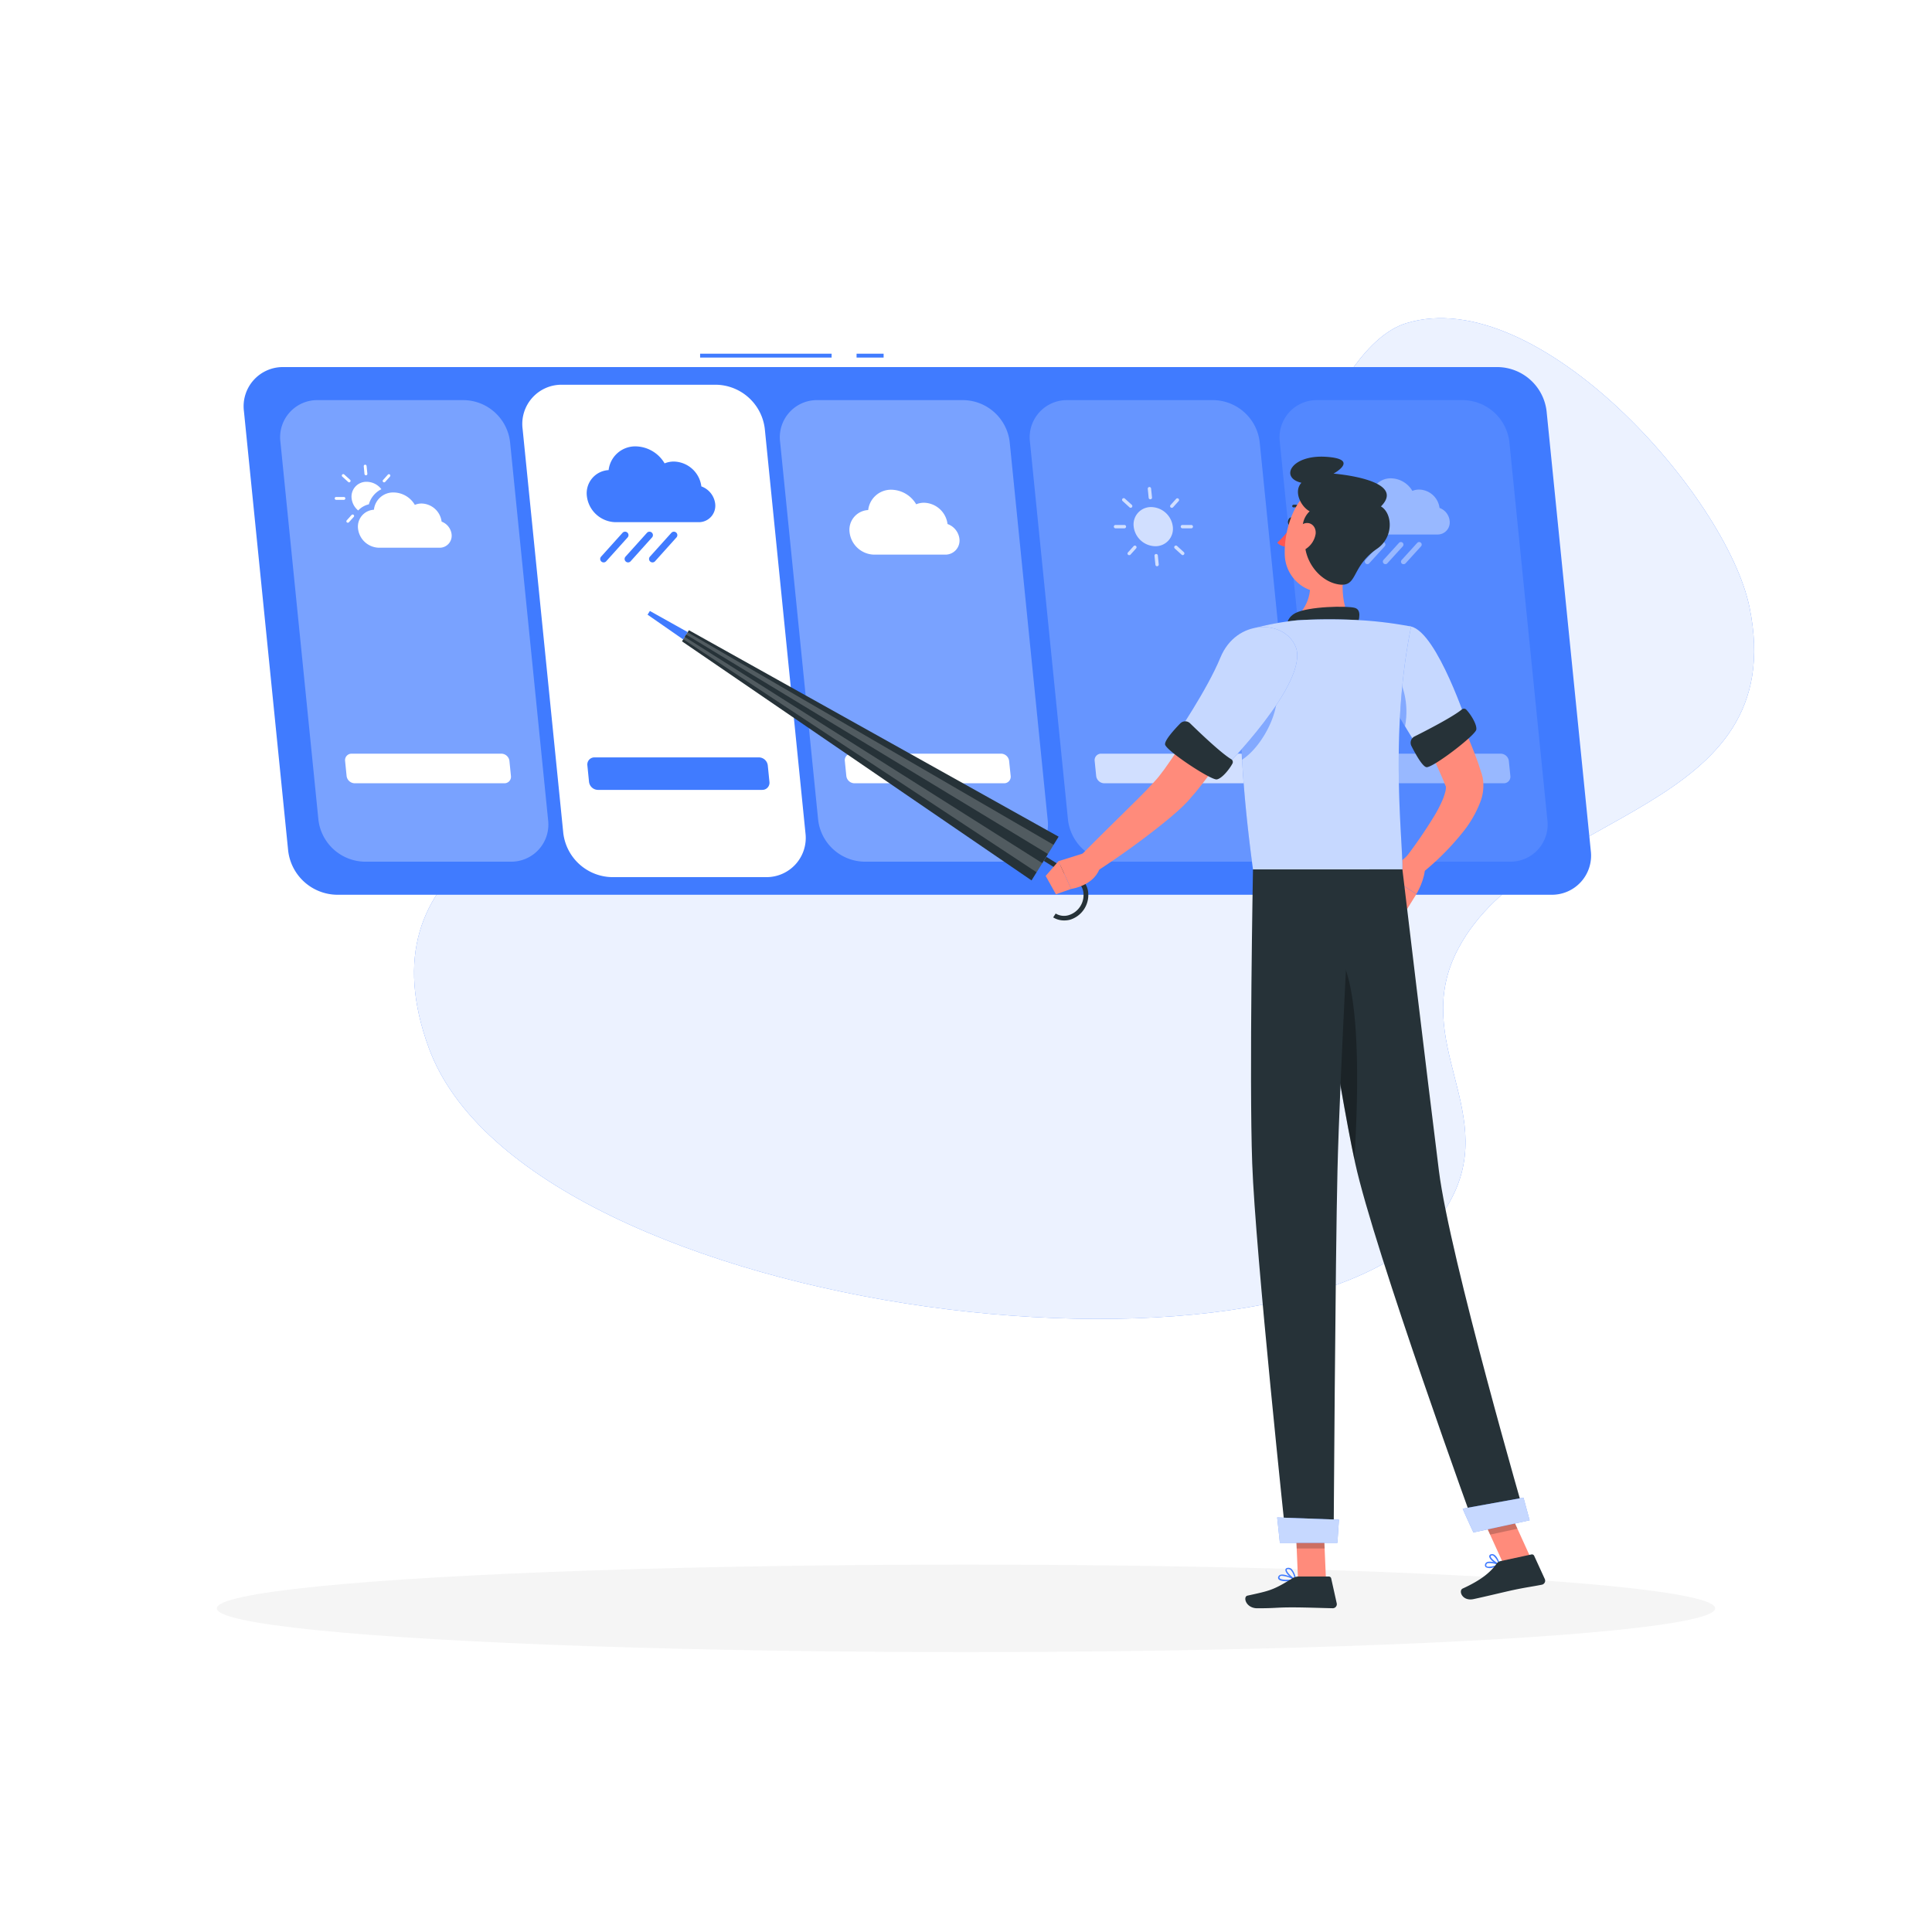 <svg class="animated" id="freepik_stories-weather" xmlns="http://www.w3.org/2000/svg" viewBox="0 0 500 500" version="1.1" xmlns:xlink="http://www.w3.org/1999/xlink" xmlns:svgjs="http://svgjs.com/svgjs"><style>svg#freepik_stories-weather:not(.animated) .animable {opacity: 0;}svg#freepik_stories-weather.animated #freepik--background-simple--inject-19 {animation: 1s 1 forwards cubic-bezier(.36,-0.01,.5,1.38) slideDown;animation-delay: 0s;}svg#freepik_stories-weather.animated #freepik--Shadow--inject-19 {animation: 1s 1 forwards cubic-bezier(.36,-0.01,.5,1.38) slideLeft;animation-delay: 0s;}svg#freepik_stories-weather.animated #freepik--weather-widget--inject-19 {animation: 1s 1 forwards cubic-bezier(.36,-0.01,.5,1.38) lightSpeedLeft;animation-delay: 0s;}svg#freepik_stories-weather.animated #freepik--Character--inject-19 {animation: 1s 1 forwards cubic-bezier(.36,-0.01,.5,1.38) zoomIn;animation-delay: 0s;}            @keyframes slideDown {                0% {                    opacity: 0;                    transform: translateY(-30px);                }                100% {                    opacity: 1;                    transform: translateY(0);                }            }                    @keyframes slideLeft {                0% {                    opacity: 0;                    transform: translateX(-30px);                }                100% {                    opacity: 1;                    transform: translateX(0);                }            }                    @keyframes lightSpeedLeft {              from {                transform: translate3d(-50%, 0, 0) skewX(20deg);                opacity: 0;              }              60% {                transform: skewX(-10deg);                opacity: 1;              }              80% {                transform: skewX(2deg);              }              to {                opacity: 1;                transform: translate3d(0, 0, 0);              }            }                    @keyframes zoomIn {                0% {                    opacity: 0;                    transform: scale(0.5);                }                100% {                    opacity: 1;                    transform: scale(1);                }            }        </style><g id="freepik--background-simple--inject-19" class="animable" style="transform-origin: 280.567px 211.839px;"><path d="M324.27,147.72C281.9,199.79,77,177.68,110.93,271.09c25.53,70.35,230.64,94.75,263.52,41.2,14.69-23.91-10.11-42.37,3-66.89,19.37-36.33,86.25-34.67,75.33-88.22-5.87-28.74-54.75-84-88.84-73.54C344,89.77,331.5,138.83,324.27,147.72Z" style="fill: rgb(64, 123, 255); transform-origin: 280.567px 211.839px;" id="elrn2r6qdtqm" class="animable"></path><g id="elwd55ik5g14s"><path d="M324.27,147.72C281.9,199.79,77,177.68,110.93,271.09c25.53,70.35,230.64,94.75,263.52,41.2,14.69-23.91-10.11-42.37,3-66.89,19.37-36.33,86.25-34.67,75.33-88.22-5.87-28.74-54.75-84-88.84-73.54C344,89.77,331.5,138.83,324.27,147.72Z" style="fill: rgb(255, 255, 255); opacity: 0.9; transform-origin: 280.567px 211.839px;" class="animable"></path></g></g><g id="freepik--Shadow--inject-19" class="animable" style="transform-origin: 250px 416.24px;"><ellipse id="freepik--path--inject-19" cx="250" cy="416.24" rx="193.89" ry="11.32" style="fill: rgb(245, 245, 245); transform-origin: 250px 416.24px;" class="animable"></ellipse></g><g id="freepik--weather-widget--inject-19" class="animable" style="transform-origin: 237.411px 161.551px;"><rect x="221.68" y="91.54" width="7" height="1" style="fill: rgb(64, 123, 255); transform-origin: 225.18px 92.04px;" id="elhqkmoxpsbf" class="animable"></rect><rect x="181.19" y="91.54" width="34.03" height="1" style="fill: rgb(64, 123, 255); transform-origin: 198.205px 92.04px;" id="el87lttmo6zot" class="animable"></rect><path d="M401.46,231.56H87.1a12.9,12.9,0,0,1-12.52-11.38L63.13,106.42A10.14,10.14,0,0,1,73.36,95H387.72a12.92,12.92,0,0,1,12.53,11.38l11.44,113.76A10.13,10.13,0,0,1,401.46,231.56Z" style="fill: rgb(64, 123, 255); transform-origin: 237.411px 163.28px;" id="elz0a8jgz92jp" class="animable"></path><g id="elwxdqxrvkl1"><path d="M132.11,223H94.3a12.27,12.27,0,0,1-11.89-10.8l-9.84-97.85a9.61,9.61,0,0,1,9.71-10.8h37.81A12.25,12.25,0,0,1,132,114.38l9.85,97.85A9.61,9.61,0,0,1,132.11,223Z" style="fill: rgb(255, 255, 255); opacity: 0.3; transform-origin: 107.208px 163.275px;" class="animable"></path></g><path d="M198.21,227H158.32a12.93,12.93,0,0,1-12.54-11.4L135.25,111A10.14,10.14,0,0,1,145.5,99.57h39.89A12.92,12.92,0,0,1,197.93,111l10.53,104.68A10.15,10.15,0,0,1,198.21,227Z" style="fill: rgb(255, 255, 255); transform-origin: 171.848px 163.285px;" id="elq4y455zmqxk" class="animable"></path><g id="elaihgv1ka78"><path d="M261.43,223H223.62a12.25,12.25,0,0,1-11.88-10.8l-9.85-97.85a9.61,9.61,0,0,1,9.71-10.8h37.81a12.27,12.27,0,0,1,11.89,10.8l9.84,97.85A9.61,9.61,0,0,1,261.43,223Z" style="fill: rgb(255, 255, 255); opacity: 0.3; transform-origin: 236.515px 163.275px;" class="animable"></path></g><g id="el45jjkseibph"><path d="M326.09,223H288.28a12.26,12.26,0,0,1-11.88-10.8l-9.85-97.85a9.63,9.63,0,0,1,9.72-10.8h37.8A12.27,12.27,0,0,1,326,114.38l9.84,97.85A9.61,9.61,0,0,1,326.09,223Z" style="fill: rgb(255, 255, 255); opacity: 0.2; transform-origin: 301.195px 163.275px;" class="animable"></path></g><g id="el3q379fgf2ty"><path d="M390.75,223H352.94a12.26,12.26,0,0,1-11.88-10.8l-9.85-97.85a9.63,9.63,0,0,1,9.72-10.8h37.8a12.27,12.27,0,0,1,11.89,10.8l9.84,97.85A9.61,9.61,0,0,1,390.75,223Z" style="fill: rgb(255, 255, 255); opacity: 0.1; transform-origin: 365.836px 163.275px;" class="animable"></path></g><path d="M245.22,135.62a6.28,6.28,0,0,0-6.11-5.51,5.18,5.18,0,0,0-2,.4,7.6,7.6,0,0,0-6.42-3.77,5.93,5.93,0,0,0-6,5.26,5.11,5.11,0,0,0-4.82,5.76,6.54,6.54,0,0,0,6.36,5.78h18.38a3.65,3.65,0,0,0,3.69-4.1A4.65,4.65,0,0,0,245.22,135.62Z" style="fill: rgb(255, 255, 255); transform-origin: 234.078px 135.14px;" id="elh1ck1qrw3ek" class="animable"></path><path d="M181.51,125.88a7.34,7.34,0,0,0-7.13-6.43,6.16,6.16,0,0,0-2.38.47,8.88,8.88,0,0,0-7.49-4.4,6.93,6.93,0,0,0-7,6.14,6,6,0,0,0-5.63,6.73,7.63,7.63,0,0,0,7.43,6.75h21.47a4.26,4.26,0,0,0,4.31-4.78A5.47,5.47,0,0,0,181.51,125.88Z" style="fill: rgb(64, 123, 255); transform-origin: 168.478px 125.33px;" id="eleqsn360uhzv" class="animable"></path><path d="M162.55,145.55a.9.9,0,0,1-.6-.23.89.89,0,0,1-.07-1.26l5.58-6.2a.89.89,0,0,1,1.32,1.19l-5.57,6.2A.88.88,0,0,1,162.55,145.55Z" style="fill: rgb(64, 123, 255); transform-origin: 165.314px 141.576px;" id="elno362dxr4xr" class="animable"></path><path d="M168.87,145.55a.9.9,0,0,1-.6-.23.89.89,0,0,1-.07-1.26l5.58-6.2a.89.89,0,0,1,1.32,1.19l-5.57,6.2A.88.88,0,0,1,168.87,145.55Z" style="fill: rgb(64, 123, 255); transform-origin: 171.634px 141.576px;" id="ell353ix7zvlm" class="animable"></path><path d="M156.23,145.55a.9.9,0,0,1-.6-.23.89.89,0,0,1-.07-1.26l5.58-6.2a.89.89,0,0,1,1.32,1.19l-5.57,6.2A.88.88,0,0,1,156.23,145.55Z" style="fill: rgb(64, 123, 255); transform-origin: 158.994px 141.576px;" id="el78e3flia4o5" class="animable"></path><g id="elkksmhdct3a"><g style="opacity: 0.4; transform-origin: 362.893px 134.896px;" class="animable"><path d="M372.55,131.45a5.43,5.43,0,0,0-5.27-4.75,4.56,4.56,0,0,0-1.76.34,6.56,6.56,0,0,0-5.53-3.25,5.12,5.12,0,0,0-5.2,4.54,4.42,4.42,0,0,0-4.16,5,5.65,5.65,0,0,0,5.49,5H372a3.13,3.13,0,0,0,3.17-3.53A4,4,0,0,0,372.55,131.45Z" style="fill: rgb(255, 255, 255); transform-origin: 362.893px 131.06px;" id="elg0lpeeh4mkd" class="animable"></path><path d="M358.54,146a.63.63,0,0,1-.44-.17.66.66,0,0,1-.05-.93l4-4.4a.66.66,0,1,1,1,.88l-4,4.4A.64.64,0,0,1,358.54,146Z" style="fill: rgb(255, 255, 255); transform-origin: 360.549px 143.137px;" id="elky2d4rl7tef" class="animable"></path><path d="M363.21,146a.61.61,0,0,1-.44-.17.65.65,0,0,1,0-.93l4-4.4a.66.66,0,1,1,1,.88l-4,4.4A.64.64,0,0,1,363.21,146Z" style="fill: rgb(255, 255, 255); transform-origin: 365.255px 143.139px;" id="elq83n3du3c6s" class="animable"></path><path d="M353.87,146a.64.64,0,0,1-.44-.17.66.66,0,0,1-.05-.93l4-4.4a.66.66,0,0,1,.93-.05.65.65,0,0,1,.05.93l-4,4.4A.64.64,0,0,1,353.87,146Z" style="fill: rgb(255, 255, 255); transform-origin: 355.872px 143.141px;" id="el7eyvgf9eqj7" class="animable"></path></g></g><g id="elg7zomuk5df"><g style="opacity: 0.7; transform-origin: 298.5px 136.294px;" class="animable"><path d="M303.52,136.29a4.5,4.5,0,0,1-4.55,5.07,5.73,5.73,0,0,1-5.57-5.07,4.49,4.49,0,0,1,4.55-5.06A5.73,5.73,0,0,1,303.52,136.29Z" style="fill: rgb(255, 255, 255); transform-origin: 298.46px 136.295px;" id="eli9l5rp6uctl" class="animable"></path><path d="M299.45,146.55a.43.43,0,0,1-.43-.39l-.24-2.31a.44.44,0,0,1,.39-.48.44.44,0,0,1,.48.39l.23,2.31a.43.43,0,0,1-.39.47Z" style="fill: rgb(255, 255, 255); transform-origin: 299.33px 144.959px;" id="elwgxshiryiu" class="animable"></path><path d="M297.7,129.22a.44.44,0,0,1-.43-.4l-.23-2.3a.44.44,0,0,1,.39-.48.43.43,0,0,1,.47.39l.24,2.31a.43.43,0,0,1-.39.47Z" style="fill: rgb(255, 255, 255); transform-origin: 297.59px 127.629px;" id="elsz1i6bxz1c" class="animable"></path><path d="M291,136.73h-2.31a.44.44,0,0,1-.43-.44.43.43,0,0,1,.43-.43H291a.43.43,0,0,1,.43.43A.44.44,0,0,1,291,136.73Z" style="fill: rgb(255, 255, 255); transform-origin: 289.845px 136.295px;" id="elq99mfs5zg3j" class="animable"></path><path d="M308.28,136.73H306a.44.44,0,0,1-.43-.44.43.43,0,0,1,.43-.43h2.31a.43.43,0,0,1,.43.43A.44.44,0,0,1,308.28,136.73Z" style="fill: rgb(255, 255, 255); transform-origin: 307.155px 136.295px;" id="el5vsp29fa85r" class="animable"></path><path d="M306.1,143.67a.46.46,0,0,1-.29-.11l-1.8-1.63a.44.44,0,0,1,.59-.65l1.79,1.63a.44.44,0,0,1,0,.62A.43.43,0,0,1,306.1,143.67Z" style="fill: rgb(255, 255, 255); transform-origin: 305.203px 142.428px;" id="elmfhexjwbfwl" class="animable"></path><path d="M292.61,131.42a.44.44,0,0,1-.29-.12l-1.79-1.63a.43.43,0,1,1,.58-.64l1.8,1.63a.44.44,0,0,1-.3.76Z" style="fill: rgb(255, 255, 255); transform-origin: 291.718px 130.169px;" id="elyj66mrndppa" class="animable"></path><path d="M292.22,143.67a.44.44,0,0,1-.29-.11.43.43,0,0,1,0-.61l1.47-1.63a.43.43,0,0,1,.61,0,.44.44,0,0,1,0,.62l-1.47,1.63A.45.45,0,0,1,292.22,143.67Z" style="fill: rgb(255, 255, 255); transform-origin: 292.97px 142.432px;" id="el8r1n6dbl9yv" class="animable"></path><path d="M303.24,131.42a.4.4,0,0,1-.29-.12.43.43,0,0,1,0-.61l1.47-1.63a.44.44,0,0,1,.65.58l-1.47,1.63A.42.42,0,0,1,303.24,131.42Z" style="fill: rgb(255, 255, 255); transform-origin: 303.983px 130.189px;" id="elpzp10t6yu09" class="animable"></path></g></g><path d="M114.29,135a5.35,5.35,0,0,0-5.2-4.69,4.45,4.45,0,0,0-1.73.35,6.46,6.46,0,0,0-5.46-3.21,5,5,0,0,0-5.13,4.47,4.37,4.37,0,0,0-4.11,4.91,5.57,5.57,0,0,0,5.42,4.92h15.65a3.1,3.1,0,0,0,3.14-3.49A4,4,0,0,0,114.29,135Z" style="fill: rgb(255, 255, 255); transform-origin: 104.76px 134.599px;" id="eloft5h5qh7b9" class="animable"></path><path d="M98.7,126.61a6.22,6.22,0,0,0-3.24,3.91,5.47,5.47,0,0,0-2.76,1.59A4.72,4.72,0,0,1,91,129a3.83,3.83,0,0,1,3.88-4.31A4.82,4.82,0,0,1,98.7,126.61Z" style="fill: rgb(255, 255, 255); transform-origin: 94.835px 128.4px;" id="eljkqkgj11d2" class="animable"></path><path d="M94.7,123a.37.37,0,0,1-.37-.33l-.19-2a.36.36,0,0,1,.33-.4.36.36,0,0,1,.4.33l.2,2a.37.37,0,0,1-.33.41Z" style="fill: rgb(255, 255, 255); transform-origin: 94.605px 121.639px;" id="el2mw1jlh5vo5" class="animable"></path><path d="M89,129.36H87a.37.37,0,0,1-.37-.37.36.36,0,0,1,.37-.37h2a.37.37,0,0,1,.37.37A.38.38,0,0,1,89,129.36Z" style="fill: rgb(255, 255, 255); transform-origin: 88px 128.99px;" id="el2kipjq3fa9t" class="animable"></path><path d="M90.37,124.83a.38.38,0,0,1-.25-.09l-1.53-1.39a.37.37,0,0,1,.5-.55l1.53,1.39a.37.37,0,0,1,0,.52A.36.36,0,0,1,90.37,124.83Z" style="fill: rgb(255, 255, 255); transform-origin: 89.597px 123.767px;" id="ele07cabqft24" class="animable"></path><path d="M90,135.27a.35.35,0,0,1-.25-.1.37.37,0,0,1,0-.52L91,133.26a.39.39,0,0,1,.53,0,.38.38,0,0,1,0,.53l-1.25,1.39A.36.36,0,0,1,90,135.27Z" style="fill: rgb(255, 255, 255); transform-origin: 90.64px 134.214px;" id="el3v8dlq5sz0b" class="animable"></path><path d="M99.41,124.83a.36.36,0,0,1-.27-.61l1.25-1.39a.37.37,0,0,1,.52,0,.38.38,0,0,1,0,.52l-1.25,1.39A.39.39,0,0,1,99.41,124.83Z" style="fill: rgb(255, 255, 255); transform-origin: 100.026px 123.777px;" id="el776i3z3z044" class="animable"></path><path d="M130.54,202.71H91.78a2.15,2.15,0,0,1-2.08-1.89l-.39-3.89a1.68,1.68,0,0,1,1.7-1.88h38.76a2.14,2.14,0,0,1,2.07,1.88l.39,3.89A1.68,1.68,0,0,1,130.54,202.71Z" style="fill: rgb(255, 255, 255); transform-origin: 110.771px 198.88px;" id="elz1ld2jimy3" class="animable"></path><path d="M197.26,204.42H154.72a2.35,2.35,0,0,1-2.28-2.07l-.43-4.27a1.84,1.84,0,0,1,1.86-2.07h42.55a2.35,2.35,0,0,1,2.28,2.07l.43,4.27A1.85,1.85,0,0,1,197.26,204.42Z" style="fill: rgb(64, 123, 255); transform-origin: 175.569px 200.215px;" id="elapspu3v23s5" class="animable"></path><path d="M259.86,202.71H221.1a2.14,2.14,0,0,1-2.07-1.89l-.39-3.89a1.67,1.67,0,0,1,1.69-1.88h38.76a2.13,2.13,0,0,1,2.07,1.88l.4,3.89A1.69,1.69,0,0,1,259.86,202.71Z" style="fill: rgb(255, 255, 255); transform-origin: 240.099px 198.88px;" id="els1jccwxmuaf" class="animable"></path><g id="elgb9zftkiji"><path d="M324.52,202.71H285.76a2.14,2.14,0,0,1-2.07-1.89l-.39-3.89a1.67,1.67,0,0,1,1.69-1.88h38.76a2.13,2.13,0,0,1,2.07,1.88l.4,3.89A1.69,1.69,0,0,1,324.52,202.71Z" style="fill: rgb(255, 255, 255); opacity: 0.7; transform-origin: 304.759px 198.88px;" class="animable"></path></g><g id="el09u0wwu6stzw"><path d="M389.18,202.71H350.43a2.14,2.14,0,0,1-2.08-1.89l-.39-3.89a1.67,1.67,0,0,1,1.69-1.88h38.76a2.15,2.15,0,0,1,2.08,1.88l.39,3.89A1.69,1.69,0,0,1,389.18,202.71Z" style="fill: rgb(255, 255, 255); opacity: 0.4; transform-origin: 369.419px 198.88px;" class="animable"></path></g></g><g id="freepik--Character--inject-19" class="animable" style="transform-origin: 283.738px 267.2px;"><path d="M368,167.63c2.8,4.65,5.33,9.29,7.74,14.1a148.33,148.33,0,0,1,6.51,14.92c.24.65.47,1.31.68,2l.33,1,.17.5.12.4c0,.17.09.34.13.51a11.74,11.74,0,0,1-.56,6.44,28.77,28.77,0,0,1-4.65,8A68.62,68.62,0,0,1,366.68,227l-3.77-3.9a123.22,123.22,0,0,0,8.58-12.43,32.83,32.83,0,0,0,1.6-3.11,14.62,14.62,0,0,0,1-2.84c.19-.82.1-1.47,0-1.33v0l0-.07-.18-.42-.34-.85c-.23-.56-.47-1.13-.73-1.7-2-4.55-4.36-9.12-6.78-13.65s-5-9.09-7.46-13.52Z" style="fill: rgb(255, 139, 123); transform-origin: 371.248px 197.315px;" id="elibdqtwm7cog" class="animable"></path><path d="M364.34,221.35l-5.69,5,7.92,5s2.33-3.78,2.23-7.28Z" style="fill: rgb(255, 139, 123); transform-origin: 363.727px 226.35px;" id="elh8ad34y71xe" class="animable"></path><polygon points="356.57 233.83 362.63 237.73 366.57 231.38 358.65 226.38 356.57 233.83" style="fill: rgb(255, 139, 123); transform-origin: 361.57px 232.055px;" id="eltg3ienyy05" class="animable"></polygon><path d="M334.69,135.09c-.11.57-.51,1-.88.91s-.59-.6-.48-1.17.51-1,.88-.91S334.8,134.52,334.69,135.09Z" style="fill: rgb(38, 50, 56); transform-origin: 334.01px 134.96px;" id="elx082pn3fmp" class="animable"></path><path d="M334.24,136.08a20.58,20.58,0,0,1-3.69,4.36,3.35,3.35,0,0,0,2.64,1.05Z" style="fill: rgb(255, 86, 82); transform-origin: 332.395px 138.788px;" id="elmd34y400ozj" class="animable"></path><path d="M337.4,132.32a.33.33,0,0,0,.23-.09.35.35,0,0,0,0-.49,3.36,3.36,0,0,0-2.93-1.1.33.33,0,0,0-.27.39.34.34,0,0,0,.39.28h0a2.72,2.72,0,0,1,2.31.9A.36.36,0,0,0,337.4,132.32Z" style="fill: rgb(38, 50, 56); transform-origin: 336.077px 131.467px;" id="elptm70e056r" class="animable"></path><path d="M348.4,142c-1,5.29-2.07,15,1.63,18.51,0,0-1.45,5.36-11.27,5.36-10.81,0-4.75-4.54-4.75-4.54,4.58-4,5.73-8.14,4.71-12.24Z" style="fill: rgb(255, 139, 123); transform-origin: 341.173px 153.935px;" id="elr2sgsk3uoy" class="animable"></path><path d="M351.24,162.11c.55-2,1.15-4.26-.59-4.79-1.91-.58-12.07-.4-15.42,1.35s-2,5.55-2,5.55Z" style="fill: rgb(38, 50, 56); transform-origin: 342.382px 160.622px;" id="el9xbcqj0a4zi" class="animable"></path><path d="M386.32,405.69a2.31,2.31,0,0,1-1.8-.1.71.71,0,0,1-.16-.8.78.78,0,0,1,.44-.5c1-.47,3.22.45,3.31.49a.17.17,0,0,1,0,.31A8.87,8.87,0,0,1,386.32,405.69Zm-1.18-1.16-.2.07a.47.47,0,0,0-.26.29c-.09.31,0,.41.06.44.39.33,1.84,0,2.85-.38A5.52,5.52,0,0,0,385.14,404.53Z" style="fill: rgb(64, 123, 255); transform-origin: 386.255px 404.992px;" id="eli8jswjfhwf" class="animable"></path><path d="M388.08,405.1H388c-.82-.24-2.57-1.48-2.59-2.3a.56.56,0,0,1,.44-.55.92.92,0,0,1,.76.06c1,.49,1.57,2.49,1.6,2.58a.16.16,0,0,1-.13.21Zm-2-2.55-.08,0c-.21.07-.21.18-.21.22,0,.49,1.17,1.46,2,1.86a4.21,4.21,0,0,0-1.32-2A.6.6,0,0,0,386,402.55Z" style="fill: rgb(64, 123, 255); transform-origin: 386.814px 403.647px;" id="elmssrnwy5ain" class="animable"></path><path d="M333,409.23c-.93,0-1.82-.13-2.12-.55a.63.63,0,0,1,0-.74.83.83,0,0,1,.54-.4c1.21-.33,3.73,1.11,3.84,1.17a.18.18,0,0,1,.08.18.17.17,0,0,1-.13.14A13,13,0,0,1,333,409.23Zm-1.15-1.4a1.15,1.15,0,0,0-.33,0,.47.47,0,0,0-.33.24c-.12.21-.08.31,0,.37.34.47,2.17.48,3.51.29A7.78,7.78,0,0,0,331.88,407.83Z" style="fill: rgb(64, 123, 255); transform-origin: 333.051px 408.36px;" id="elvpdciy4xrlh" class="animable"></path><path d="M335.21,409l-.07,0c-.87-.39-2.6-1.95-2.47-2.77,0-.19.17-.43.64-.48a1.28,1.28,0,0,1,.95.3,4.8,4.8,0,0,1,1.12,2.78.17.17,0,0,1-.07.16A.17.17,0,0,1,335.21,409Zm-1.76-2.93h-.1c-.31,0-.33.16-.34.2-.08.49,1.1,1.72,2,2.25a4,4,0,0,0-1-2.23A.88.88,0,0,0,333.45,406.1Z" style="fill: rgb(64, 123, 255); transform-origin: 334.022px 407.374px;" id="elyeldfizxhth" class="animable"></path><polygon points="343.16 408.86 335.93 408.86 335.21 392.12 342.44 392.12 343.16 408.86" style="fill: rgb(255, 139, 123); transform-origin: 339.185px 400.49px;" id="elxpn77pl62gl" class="animable"></polygon><polygon points="396.14 403.18 389.07 404.71 381.98 389.12 389.05 387.59 396.14 403.18" style="fill: rgb(255, 139, 123); transform-origin: 389.06px 396.15px;" id="elp3oc9ey9oe" class="animable"></polygon><path d="M388.4,404l7.93-1.71a.63.63,0,0,1,.71.35l2.75,6a1.06,1.06,0,0,1-.76,1.48c-2.78.55-4.16.68-7.65,1.43-2.15.47-7,1.65-10,2.29s-4-2.21-2.83-2.73c5.18-2.37,7.35-4.46,8.75-6.4A1.82,1.82,0,0,1,388.4,404Z" style="fill: rgb(38, 50, 56); transform-origin: 388.98px 408.104px;" id="elbvmsw2wa7mm" class="animable"></path><path d="M336,408h7.89a.63.63,0,0,1,.62.49l1.43,6.43a1.05,1.05,0,0,1-1,1.29c-2.85-.05-7-.22-10.54-.22-4.19,0-4.12.23-9,.23-3,0-3.79-3-2.55-3.27,5.65-1.24,6.58-1.37,11.47-4.39A3.41,3.41,0,0,1,336,408Z" style="fill: rgb(38, 50, 56); transform-origin: 334.127px 412.11px;" id="eln2jxw9yxn7" class="animable"></path><path d="M328.56,175.73c-2.76,5.11-5.66,10-8.77,14.84a155.13,155.13,0,0,1-10.17,14.21c-.46.58-1,1.15-1.48,1.72l-.75.87-.89.91c-.59.6-1.13,1.08-1.71,1.61l-1.68,1.46c-2.24,1.89-4.5,3.65-6.78,5.38-4.57,3.45-9.24,6.69-14.07,9.76l-3.41-4.23c3.94-4,8-8,12-11.93,2-2,4-3.92,5.88-5.87.93-1,1.87-2,2.65-2.87l.54-.65.59-.77c.39-.53.79-1,1.17-1.58,3.11-4.34,6-9.05,8.9-13.79s5.69-9.58,8.42-14.35Z" style="fill: rgb(255, 139, 123); transform-origin: 303.705px 198.47px;" id="elq1t6a4mjkdl" class="animable"></path><path d="M365.2,162.15C372,163.71,379.94,188,379.94,188l-11.59,7.58s-7.37-11.32-11.2-19.39C353.13,167.77,358.27,160.57,365.2,162.15Z" style="fill: rgb(64, 123, 255); transform-origin: 367.838px 178.755px;" id="ellss6fziw49" class="animable"></path><g id="el133h6ek0l1sc"><g style="opacity: 0.7; transform-origin: 367.838px 178.755px;" class="animable"><path d="M365.2,162.15C372,163.71,379.94,188,379.94,188l-11.59,7.58s-7.37-11.32-11.2-19.39C353.13,167.77,358.27,160.57,365.2,162.15Z" style="fill: rgb(255, 255, 255); transform-origin: 367.838px 178.755px;" id="el8jzbws00xiw" class="animable"></path></g></g><g id="elzyu08y5h59"><path d="M361.35,174.62c-.59-.77-2.2,1-3.41,3.23,1.68,3.32,3.8,7,5.68,10.14C364.79,181.92,362.88,176.57,361.35,174.62Z" style="fill: rgb(64, 123, 255); opacity: 0.5; transform-origin: 360.961px 181.213px;" class="animable"></path></g><path d="M324.7,162.53s-7.69,8.69-.43,62.47h38.66c.27-5.93-3.46-34.88,2.27-62.85a100.45,100.45,0,0,0-12.95-1.63,140.61,140.61,0,0,0-16.43,0A72.16,72.16,0,0,0,324.7,162.53Z" style="fill: rgb(64, 123, 255); transform-origin: 343.176px 192.64px;" id="el755nol0civv" class="animable"></path><g id="el2la5q76c3y8"><path d="M324.7,162.53s-7.69,8.69-.43,62.47h38.66c.27-5.93-3.46-34.88,2.27-62.85a100.45,100.45,0,0,0-12.95-1.63,140.61,140.61,0,0,0-16.43,0A72.16,72.16,0,0,0,324.7,162.53Z" style="fill: rgb(255, 255, 255); opacity: 0.7; transform-origin: 343.176px 192.64px;" class="animable"></path></g><g id="elsr5spjb3v5"><path d="M321.43,177.32a156,156,0,0,0,0,19.3c4.92-3.16,9.44-11.57,9-17.13Z" style="fill: rgb(64, 123, 255); opacity: 0.5; transform-origin: 325.795px 186.97px;" class="animable"></path></g><polygon points="177.98 163.59 176.81 165.49 167.59 159.08 168.19 158.12 177.98 163.59" style="fill: rgb(64, 123, 255); transform-origin: 172.785px 161.805px;" id="elb4ka10cxzcp" class="animable"></polygon><polygon points="178.29 163.1 176.5 165.98 266.96 227.85 273.97 216.53 178.29 163.1" style="fill: rgb(38, 50, 56); transform-origin: 225.235px 195.475px;" id="elrwsrean7yb" class="animable"></polygon><g id="elik59nn6ljo"><polygon points="177.96 163.64 176.84 165.44 268.26 225.74 272.66 218.64 177.96 163.64" style="fill: rgb(255, 255, 255); opacity: 0.2; transform-origin: 224.75px 194.69px;" class="animable"></polygon></g><polygon points="177.58 164.24 177.21 164.84 269.73 223.37 271.19 221 177.58 164.24" style="fill: rgb(38, 50, 56); transform-origin: 224.2px 193.805px;" id="eltwxub2a2s9" class="animable"></polygon><path d="M275.35,238.21a5.31,5.31,0,0,1-2.79-.79l.65-1a4.17,4.17,0,0,0,3.41.41,5.44,5.44,0,0,0,3.74-6,4.15,4.15,0,0,0-1.89-2.86l-8.33-5.17.65-1.05,8.33,5.17a5.39,5.39,0,0,1,2.46,3.69A6.69,6.69,0,0,1,277,238,5.66,5.66,0,0,1,275.35,238.21Z" style="fill: rgb(38, 50, 56); transform-origin: 275.899px 229.981px;" id="elxgw2yv0nl3" class="animable"></path><path d="M335.3,167.33c3.8,9.21-19.2,32.21-19.2,32.21l-11.9-9s8.23-12.06,11.62-20.34C320,160,332.4,160.32,335.3,167.33Z" style="fill: rgb(64, 123, 255); transform-origin: 319.962px 180.908px;" id="el8ers65upwpn" class="animable"></path><g id="eluu2x1qnzf3"><path d="M335.3,167.33c3.8,9.21-19.2,32.21-19.2,32.21l-11.9-9s8.23-12.06,11.62-20.34C320,160,332.4,160.32,335.3,167.33Z" style="fill: rgb(255, 255, 255); opacity: 0.7; transform-origin: 319.962px 180.908px;" class="animable"></path></g><path d="M308,187.2c2.51,2.45,8.09,7.77,10.65,9.29a.85.85,0,0,1,.31,1.11c-.85,1.59-2.78,3.92-4.06,4.11-1.51.23-13.17-7.47-13.38-9.05-.13-1.07,2.33-3.8,3.92-5.43A1.8,1.8,0,0,1,308,187.2Z" style="fill: rgb(38, 50, 56); transform-origin: 310.284px 194.198px;" id="elmwv0di9plw" class="animable"></path><path d="M366.09,190.59c3.13-1.57,10-5.11,12.25-7a.84.84,0,0,1,1.15.08c1.23,1.32,2.8,3.9,2.57,5.17-.28,1.51-11.37,10-12.92,9.7-1.06-.22-2.83-3.44-3.86-5.47A1.82,1.82,0,0,1,366.09,190.59Z" style="fill: rgb(38, 50, 56); transform-origin: 373.577px 190.974px;" id="ele9m46qmw9y" class="animable"></path><path d="M281.21,220.59l-7.28,2.28,3.3,7.18s6.33-.84,7.58-6Z" style="fill: rgb(255, 139, 123); transform-origin: 279.37px 225.32px;" id="elgrt0jdwuhig" class="animable"></path><polygon points="270.62 226.69 273.27 231.44 277.23 230.05 273.93 222.87 270.62 226.69" style="fill: rgb(255, 139, 123); transform-origin: 273.925px 227.155px;" id="elk6oibzu4xxc" class="animable"></polygon><g id="el1beshnqy236i"><polygon points="335.21 392.12 335.58 400.75 342.82 400.75 342.45 392.12 335.21 392.12" style="opacity: 0.2; transform-origin: 339.015px 396.435px;" class="animable"></polygon></g><g id="elc16ydj3gywg"><polygon points="389.05 387.6 381.98 389.13 385.64 397.16 392.71 395.63 389.05 387.6" style="opacity: 0.2; transform-origin: 387.345px 392.38px;" class="animable"></polygon></g><path d="M354,137.57c-1.79,7-2.49,11.11-6.73,14-6.4,4.39-14.45-.51-14.77-7.85-.28-6.61,2.7-16.86,10.12-18.32A9.77,9.77,0,0,1,354,137.57Z" style="fill: rgb(255, 139, 123); transform-origin: 343.417px 139.216px;" id="elv8m56mm5vw" class="animable"></path><path d="M337.74,139.24a5.88,5.88,0,0,1,1.2-6.92c-2.22-1.15-4.27-5.1-2.13-7.38-5.75-1.33-2.57-7.3,6.36-6.72s1.94,4.35,1.94,4.35,19.22,1.49,12.28,8.49c3.05,1.83,3.33,8-1,10.95-7,4.8-4.83,10.16-10.16,9.2C341.37,150.33,337.17,144.89,337.74,139.24Z" style="fill: rgb(38, 50, 56); transform-origin: 346.79px 134.752px;" id="elqh5wwso04dn" class="animable"></path><path d="M340.48,138.2a5.72,5.72,0,0,1-2.63,3.92c-1.79,1-2.85.24-2.88-1.62,0-1.67.75-4.38,2.51-5S340.71,136.34,340.48,138.2Z" style="fill: rgb(255, 139, 123); transform-origin: 337.737px 138.959px;" id="elmbc19599m6f" class="animable"></path><path d="M338,225s8.2,55.24,12.7,75.93c4.94,22.66,31.31,95.31,31.31,95.31l12.93-2.8s-19.74-68-22.55-90.45c-3.06-24.36-9.45-78-9.45-78Z" style="fill: rgb(38, 50, 56); transform-origin: 366.47px 310.615px;" id="ele5h5dcspzos" class="animable"></path><path d="M378.54,390.44c-.06,0,2.77,6.16,2.77,6.16l14.56-3.15-1.59-5.86Z" style="fill: rgb(64, 123, 255); transform-origin: 387.205px 392.095px;" id="el3p2e2yi3ven" class="animable"></path><g id="el9dsnm2m3l9l"><path d="M378.54,390.44c-.06,0,2.77,6.16,2.77,6.16l14.56-3.15-1.59-5.86Z" style="fill: rgb(255, 255, 255); opacity: 0.7; transform-origin: 387.205px 392.095px;" class="animable"></path></g><g id="elejebijibu3d"><path d="M343.17,244.68c9.49,1.86,8.48,37.23,7.34,55.42-2.73-12.86-6.74-37.6-9.47-55.16A3.18,3.18,0,0,1,343.17,244.68Z" style="opacity: 0.3; transform-origin: 346.132px 272.351px;" class="animable"></path></g><path d="M324.27,225s-1,54-.2,76.08c.81,22.93,8.82,98,8.82,98h12.25s.45-73.73,1-96.25c.59-24.54,3.56-77.83,3.56-77.83Z" style="fill: rgb(38, 50, 56); transform-origin: 336.73px 312.04px;" id="elsxxesp3regj" class="animable"></path><path d="M330.53,392.71s.7,6.58.7,6.58h14.89l.4-6Z" style="fill: rgb(64, 123, 255); transform-origin: 338.525px 396px;" id="elxeao34jbgk" class="animable"></path><g id="elwek8coarq6j"><path d="M330.53,392.71s.7,6.58.7,6.58h14.89l.4-6Z" style="fill: rgb(255, 255, 255); opacity: 0.7; transform-origin: 338.525px 396px;" class="animable"></path></g></g><defs>     <filter id="active" height="200%">         <feMorphology in="SourceAlpha" result="DILATED" operator="dilate" radius="2"></feMorphology>                <feFlood flood-color="#32DFEC" flood-opacity="1" result="PINK"></feFlood>        <feComposite in="PINK" in2="DILATED" operator="in" result="OUTLINE"></feComposite>        <feMerge>            <feMergeNode in="OUTLINE"></feMergeNode>            <feMergeNode in="SourceGraphic"></feMergeNode>        </feMerge>    </filter>    <filter id="hover" height="200%">        <feMorphology in="SourceAlpha" result="DILATED" operator="dilate" radius="2"></feMorphology>                <feFlood flood-color="#ff0000" flood-opacity="0.5" result="PINK"></feFlood>        <feComposite in="PINK" in2="DILATED" operator="in" result="OUTLINE"></feComposite>        <feMerge>            <feMergeNode in="OUTLINE"></feMergeNode>            <feMergeNode in="SourceGraphic"></feMergeNode>        </feMerge>            <feColorMatrix type="matrix" values="0   0   0   0   0                0   1   0   0   0                0   0   0   0   0                0   0   0   1   0 "></feColorMatrix>    </filter></defs></svg>